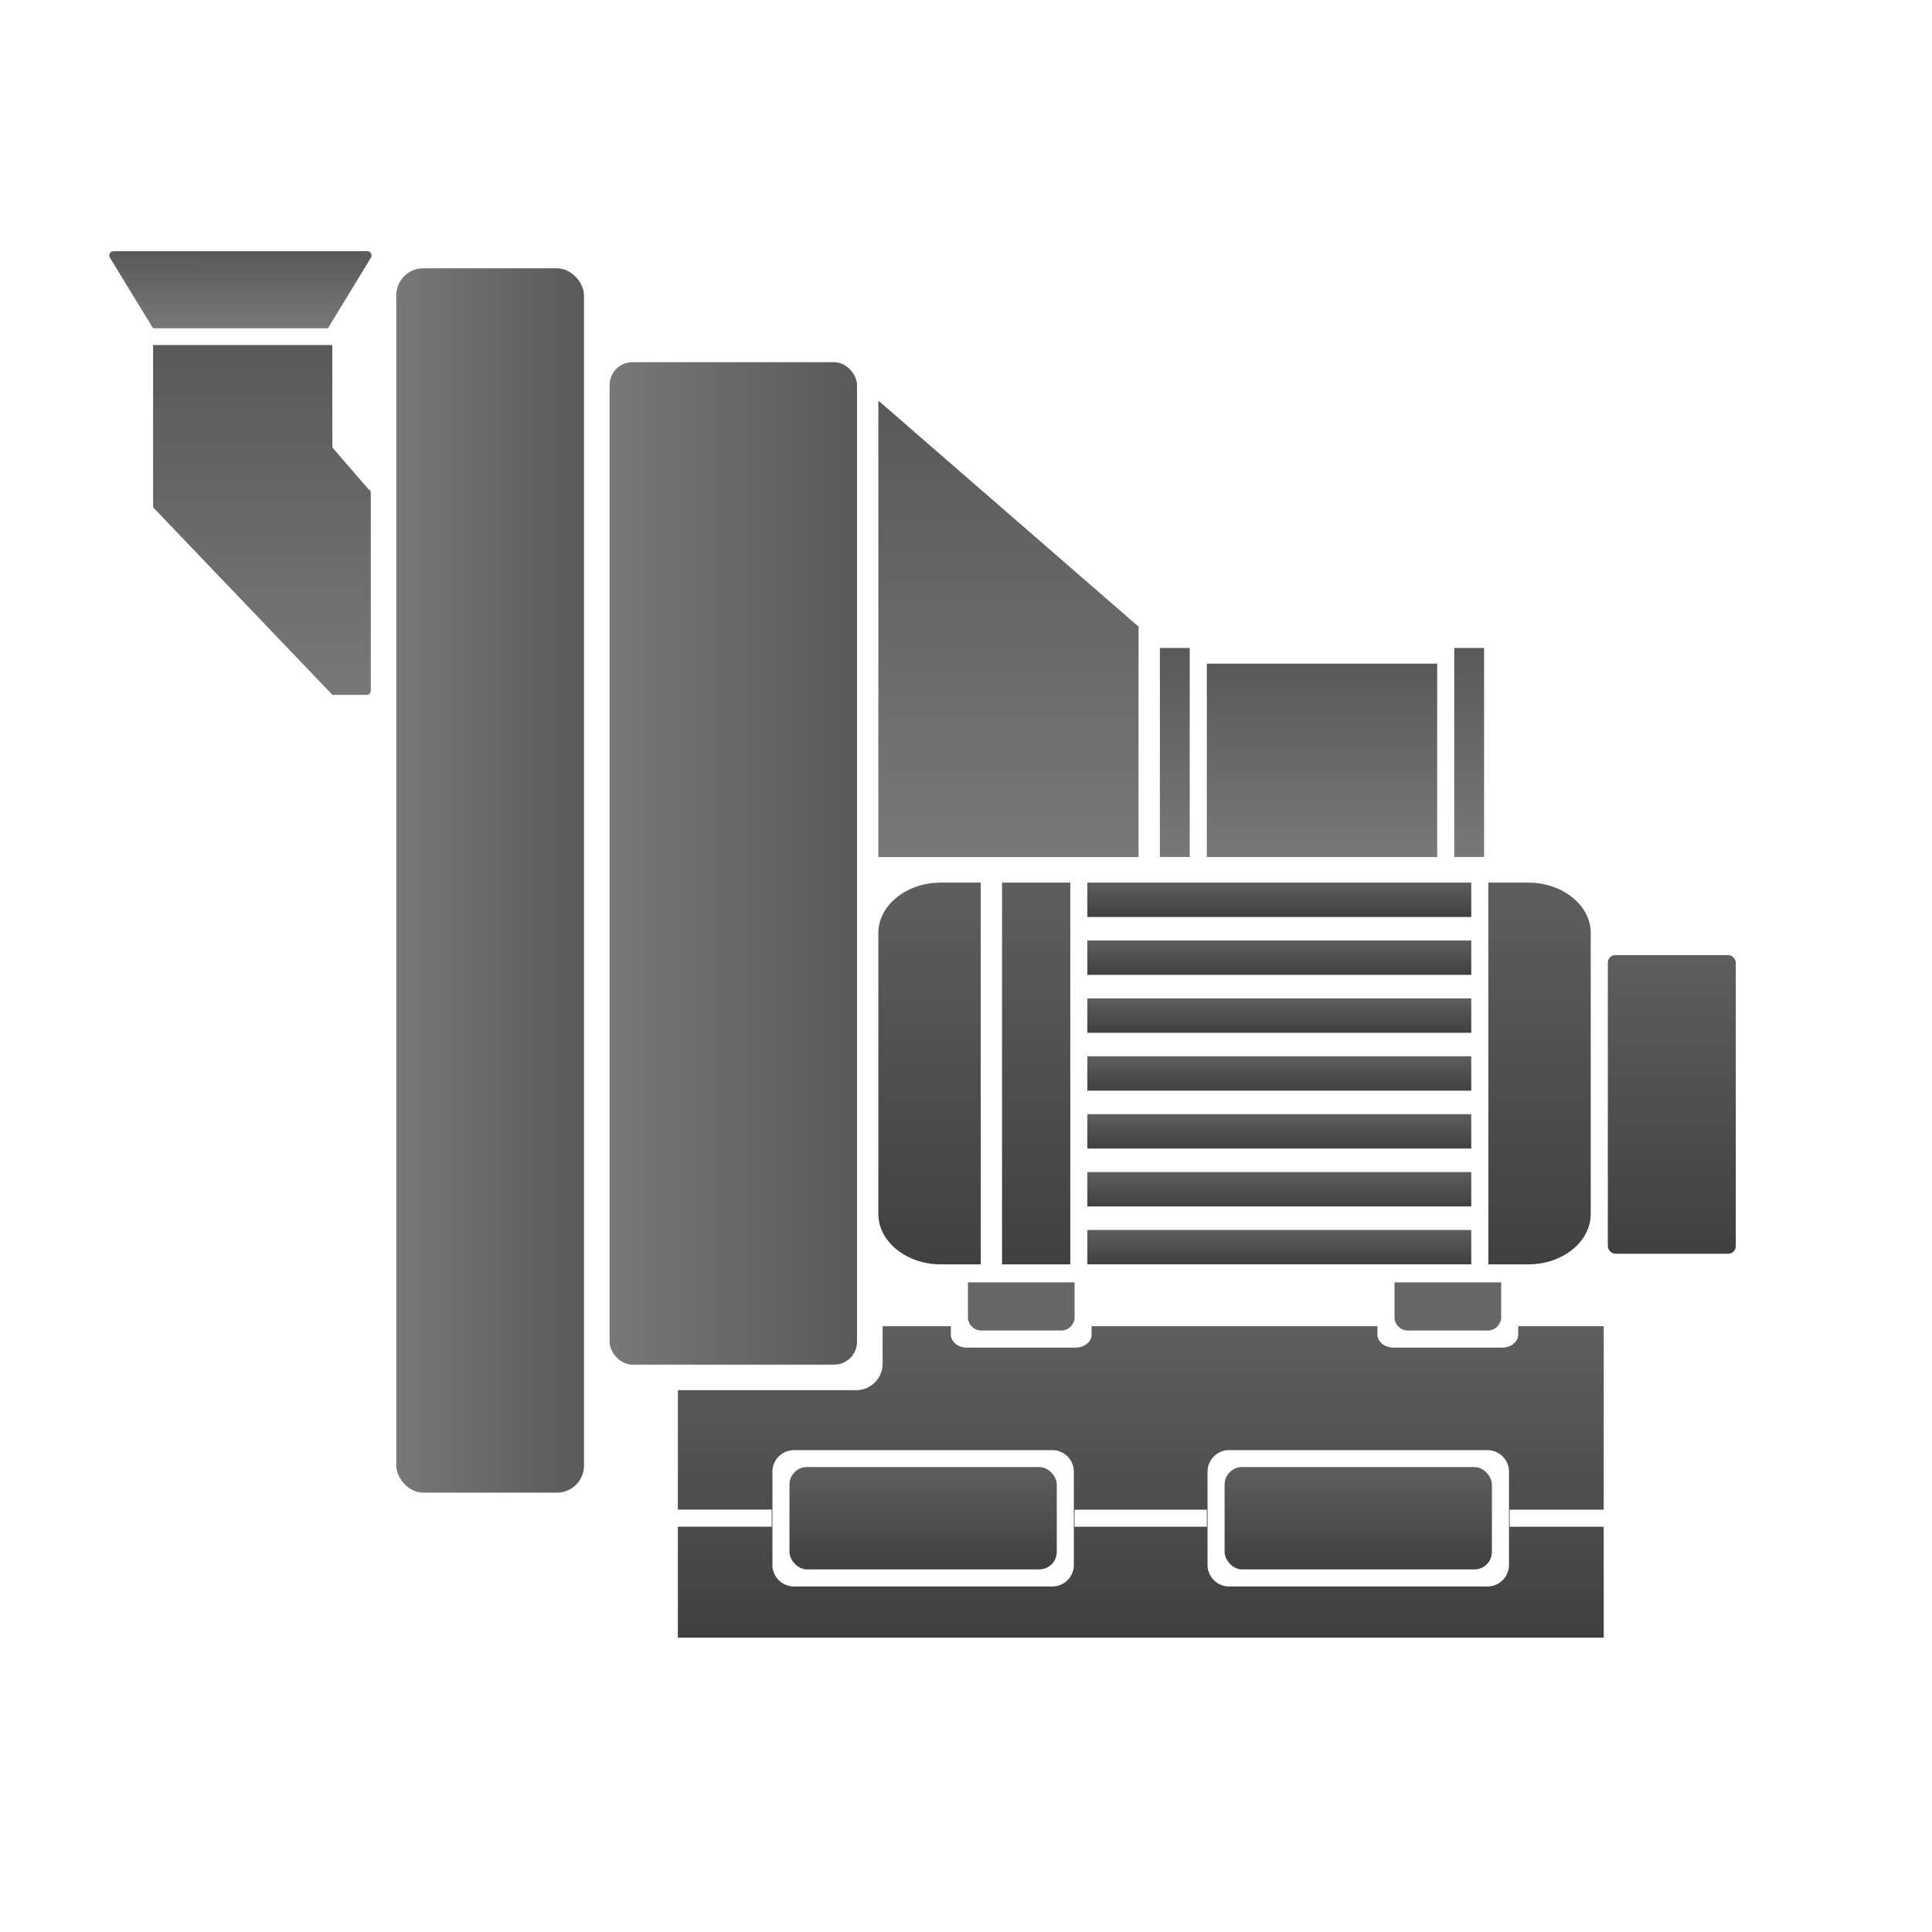 <svg id="图层_1" data-name="图层 1" xmlns="http://www.w3.org/2000/svg" xmlns:xlink="http://www.w3.org/1999/xlink" viewBox="0 0 512 512"><defs><style>.cls-1{fill:url(#未命名的渐变_53);}.cls-2{fill:url(#未命名的渐变_53-2);}.cls-3{fill:url(#未命名的渐变_53-3);}.cls-4{fill:url(#未命名的渐变_53-4);}.cls-5{fill:url(#未命名的渐变_53-5);}.cls-6{fill:url(#未命名的渐变_53-6);}.cls-7{fill:url(#未命名的渐变_53-7);}.cls-8{fill:url(#未命名的渐变_53-8);}.cls-9{fill:#666;}.cls-10{fill:url(#未命名的渐变_68);}.cls-11{fill:url(#未命名的渐变_68-2);}.cls-12{fill:url(#未命名的渐变_68-3);}.cls-13{fill:url(#未命名的渐变_68-4);}.cls-14{fill:url(#未命名的渐变_68-5);}.cls-15{fill:url(#未命名的渐变_68-6);}.cls-16{fill:url(#未命名的渐变_68-7);}.cls-17{fill:url(#未命名的渐变_68-8);}.cls-18{fill:url(#未命名的渐变_68-9);}.cls-19{fill:url(#未命名的渐变_68-10);}.cls-20{fill:url(#未命名的渐变_68-11);}.cls-21{fill:url(#未命名的渐变_68-12);}.cls-22{fill:url(#未命名的渐变_68-13);}.cls-23{fill:url(#未命名的渐变_68-14);}</style><linearGradient id="未命名的渐变_53" x1="267.25" y1="227.12" x2="267.25" y2="106.16" gradientUnits="userSpaceOnUse"><stop offset="0" stop-color="#787878"/><stop offset="1" stop-color="#595959"/></linearGradient><linearGradient id="未命名的渐变_53-2" x1="311.34" y1="227.12" x2="311.34" y2="171.72" xlink:href="#未命名的渐变_53"/><linearGradient id="未命名的渐变_53-3" x1="389.34" y1="227.12" x2="389.34" y2="171.72" xlink:href="#未命名的渐变_53"/><linearGradient id="未命名的渐变_53-4" x1="350.34" y1="227.12" x2="350.34" y2="175.87" xlink:href="#未命名的渐变_53"/><linearGradient id="未命名的渐变_53-5" x1="69.4" y1="184.13" x2="69.45" y2="91.43" gradientTransform="translate(-0.09 0.06) rotate(-0.03)" xlink:href="#未命名的渐变_53"/><linearGradient id="未命名的渐变_53-6" x1="63.76" y1="86.93" x2="63.78" y2="66.55" gradientTransform="translate(-0.09 0.06) rotate(-0.03)" xlink:href="#未命名的渐变_53"/><linearGradient id="未命名的渐变_53-7" x1="105.02" y1="233.34" x2="154.77" y2="233.34" xlink:href="#未命名的渐变_53"/><linearGradient id="未命名的渐变_53-8" x1="161.55" y1="228.81" x2="227.12" y2="228.81" xlink:href="#未命名的渐变_53"/><linearGradient id="未命名的渐变_68" x1="246.34" y1="335.07" x2="246.34" y2="233.9" gradientUnits="userSpaceOnUse"><stop offset="0" stop-color="#404040"/><stop offset="1" stop-color="#5e5e5e"/></linearGradient><linearGradient id="未命名的渐变_68-2" x1="408" y1="335.07" x2="408" y2="233.9" xlink:href="#未命名的渐变_68"/><linearGradient id="未命名的渐变_68-3" x1="274.6" y1="335.07" x2="274.6" y2="233.9" xlink:href="#未命名的渐变_68"/><linearGradient id="未命名的渐变_68-4" x1="339.04" y1="243.02" x2="339.04" y2="233.9" xlink:href="#未命名的渐变_68"/><linearGradient id="未命名的渐变_68-5" x1="339.04" y1="258.36" x2="339.04" y2="249.24" xlink:href="#未命名的渐变_68"/><linearGradient id="未命名的渐变_68-6" x1="339.04" y1="273.7" x2="339.04" y2="264.59" xlink:href="#未命名的渐变_68"/><linearGradient id="未命名的渐变_68-7" x1="339.04" y1="289.04" x2="339.04" y2="279.93" xlink:href="#未命名的渐变_68"/><linearGradient id="未命名的渐变_68-8" x1="339.04" y1="304.38" x2="339.04" y2="295.27" xlink:href="#未命名的渐变_68"/><linearGradient id="未命名的渐变_68-9" x1="339.04" y1="319.73" x2="339.04" y2="310.61" xlink:href="#未命名的渐变_68"/><linearGradient id="未命名的渐变_68-10" x1="339.04" y1="335.07" x2="339.04" y2="325.95" xlink:href="#未命名的渐变_68"/><linearGradient id="未命名的渐变_68-11" x1="443.04" y1="332.26" x2="443.04" y2="253.12" xlink:href="#未命名的渐变_68"/><linearGradient id="未命名的渐变_68-12" x1="244.64" y1="415.91" x2="244.64" y2="388.78" xlink:href="#未命名的渐变_68"/><linearGradient id="未命名的渐变_68-13" x1="302.3" y1="434" x2="302.3" y2="351.47" xlink:href="#未命名的渐变_68"/><linearGradient id="未命名的渐变_68-14" x1="359.95" y1="415.91" x2="359.95" y2="388.78" xlink:href="#未命名的渐变_68"/></defs><title>设备图标汇总</title><polygon class="cls-1" points="301.73 227.12 232.77 227.12 232.77 106.16 301.73 166.07 301.73 227.12"/><rect class="cls-2" x="307.38" y="171.72" width="7.91" height="55.39"/><rect class="cls-3" x="385.39" y="171.72" width="7.91" height="55.39"/><rect class="cls-4" x="319.82" y="175.87" width="61.05" height="51.25"/><path class="cls-5" d="M88.05,91.44l-47.48,0,0,43L88.1,184.15h9A1.13,1.13,0,0,0,98.27,183l0-52.4a1.12,1.12,0,0,0-.67-1l-9.51-11Z"/><path class="cls-6" d="M97.32,66.57l-67.19,0a1.13,1.13,0,0,0-1,1.72L40.56,87l46.35,0L98.29,68.29A1.13,1.13,0,0,0,97.32,66.57Z"/><rect class="cls-7" x="105.02" y="71.11" width="49.74" height="324.45" rx="7.13"/><rect class="cls-8" x="161.55" y="95.98" width="65.57" height="265.67" rx="6.07"/><path class="cls-9" d="M256.51,349.18a3.55,3.55,0,0,0,3.67,3.42h20.93a3.55,3.55,0,0,0,3.66-3.42v-9.34H256.51Z"/><path class="cls-9" d="M369.56,349.18a3.55,3.55,0,0,0,3.67,3.42h20.93a3.55,3.55,0,0,0,3.66-3.42v-9.34H369.56Z"/><path class="cls-10" d="M232.77,247.26v74.45c0,7.35,7.46,13.36,16.57,13.36H259.9V233.9H249.34C240.23,233.9,232.77,239.91,232.77,247.26Z"/><path class="cls-11" d="M405,233.9H394.43V335.07H405c9.11,0,16.56-6,16.56-13.36V247.26C421.56,239.91,414.11,233.9,405,233.9Z"/><rect class="cls-12" x="265.55" y="233.9" width="18.09" height="101.17"/><rect class="cls-13" x="288.16" y="233.9" width="101.74" height="9.11"/><rect class="cls-14" x="288.16" y="249.24" width="101.74" height="9.11"/><rect class="cls-15" x="288.16" y="264.59" width="101.74" height="9.11"/><rect class="cls-16" x="288.16" y="279.93" width="101.74" height="9.11"/><rect class="cls-17" x="288.16" y="295.27" width="101.74" height="9.11"/><rect class="cls-18" x="288.16" y="310.61" width="101.74" height="9.11"/><rect class="cls-19" x="288.16" y="325.95" width="101.74" height="9.11"/><rect class="cls-20" x="426.09" y="253.12" width="33.91" height="79.13" rx="1.99"/><rect class="cls-21" x="209.22" y="388.78" width="70.84" height="27.13" rx="4.65"/><path class="cls-22" d="M425,400.08V351.47H402.34v2.23c0,1.89-1.9,3.43-4.25,3.43h-28.8c-2.35,0-4.25-1.54-4.25-3.43v-2.23H289.29v2.23c0,1.89-1.9,3.43-4.25,3.43h-28.8c-2.35,0-4.25-1.54-4.25-3.43v-2.23H233.9v10a7,7,0,0,1-6.94,6.94H179.64v31.65h24.87v4.53H179.64V434H425V404.61H400.08v-4.53ZM284.58,414.73a5.71,5.71,0,0,1-5.7,5.7H210.4a5.71,5.71,0,0,1-5.7-5.7V390a5.71,5.71,0,0,1,5.7-5.7h68.48a5.71,5.71,0,0,1,5.7,5.7Zm35.24-10.12H284.77v-4.53h35.05Zm80.08,10.12a5.72,5.72,0,0,1-5.71,5.7H325.71a5.71,5.71,0,0,1-5.7-5.7V390a5.71,5.71,0,0,1,5.7-5.7h68.48a5.72,5.72,0,0,1,5.71,5.7Z"/><rect class="cls-23" x="324.53" y="388.78" width="70.84" height="27.13" rx="4.65"/></svg>